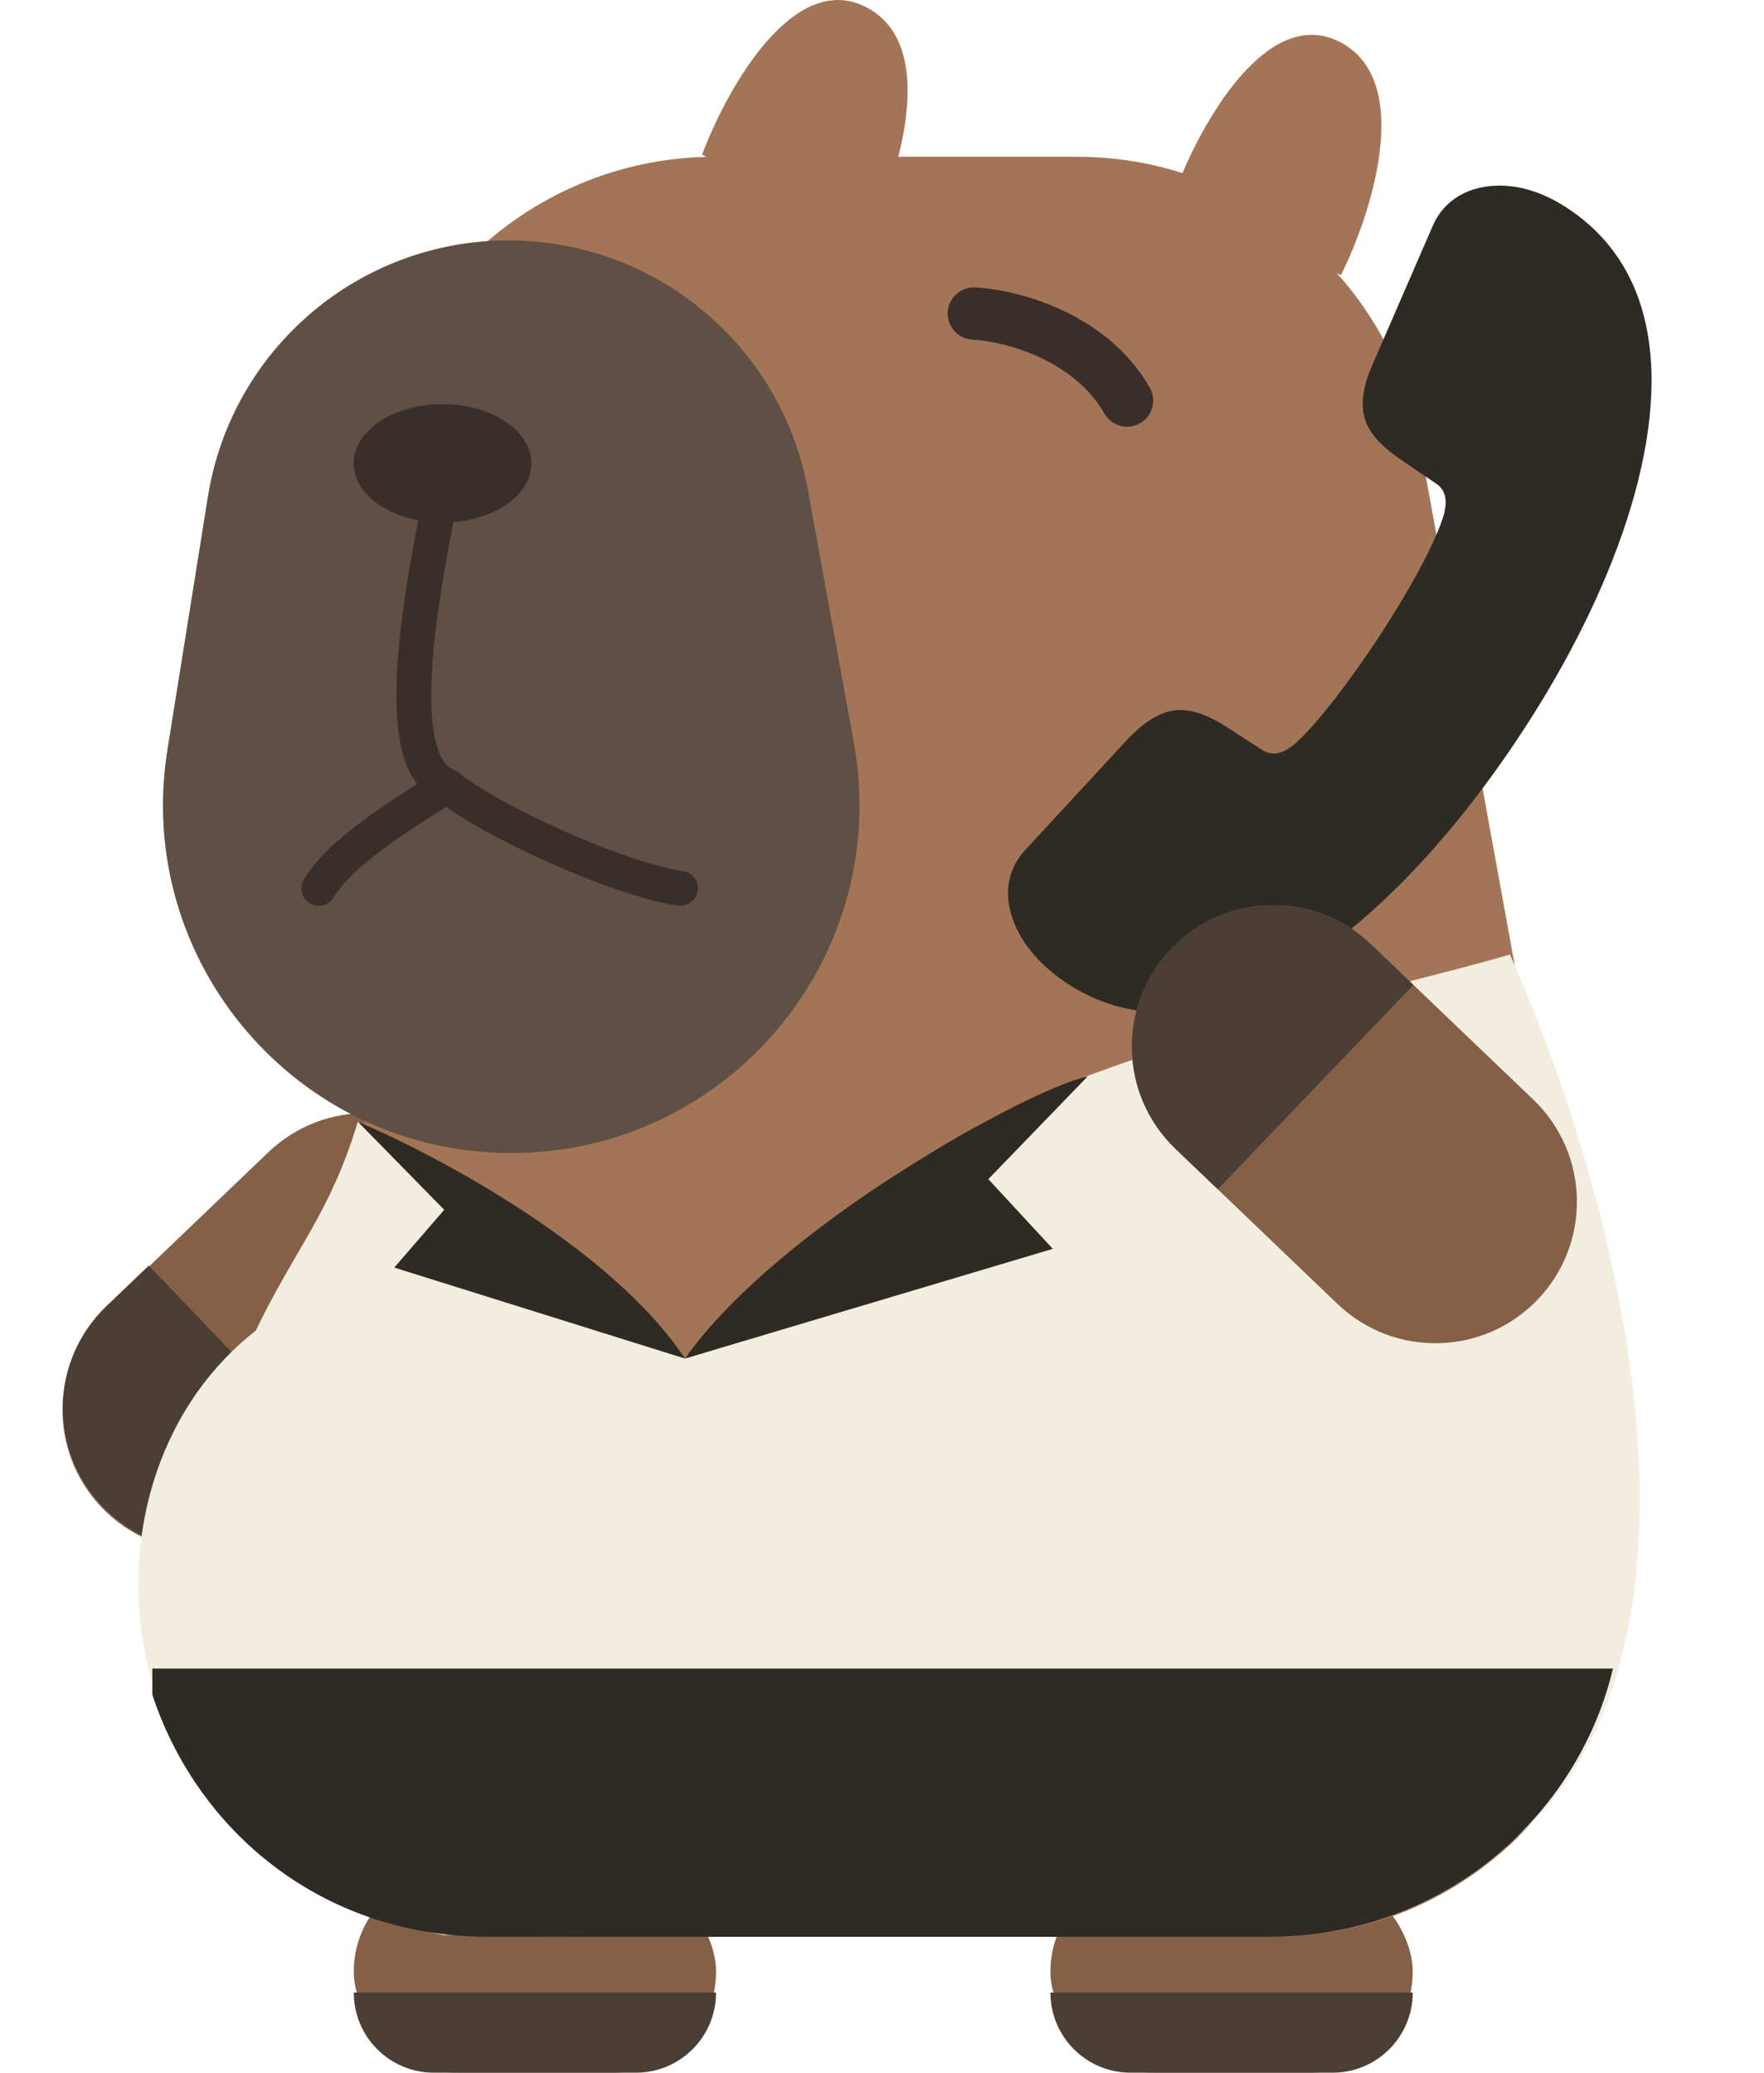 <svg width="40" height="47" viewBox="0 0 40 47" fill="none" xmlns="http://www.w3.org/2000/svg">
<path d="M10.618 26.23C9.393 24.95 7.362 24.905 6.082 26.131L2.407 29.649C1.127 30.874 1.082 32.905 2.307 34.185C3.532 35.465 5.563 35.509 6.843 34.284L10.519 30.765C11.799 29.54 11.843 27.51 10.618 26.23Z" fill="#846047"/>
<path d="M3.374 28.699L2.415 29.616C1.135 30.841 1.091 32.872 2.316 34.152C3.541 35.432 5.572 35.476 6.852 34.251L7.81 33.334L3.374 28.699Z" fill="#4B3E35"/>
<path d="M19.663 0.174C17.999 -0.715 16.475 2.026 15.92 3.507L19.663 5.451C20.356 4.062 21.326 1.063 19.663 0.174Z" fill="#A37556"/>
<rect x="23.819" y="42.419" width="8.215" height="4.582" rx="2.291" fill="#846047"/>
<path d="M23.819 45.184H32.035C32.035 46.188 31.221 47.001 30.218 47.001H25.636C24.633 47.001 23.819 46.188 23.819 45.184Z" fill="#4B3E35"/>
<rect x="8.022" y="42.419" width="8.215" height="4.582" rx="2.291" fill="#846047"/>
<path d="M8.022 45.184H16.237C16.237 46.188 15.424 47.001 14.42 47.001H9.839C8.835 47.001 8.022 46.188 8.022 45.184Z" fill="#4B3E35"/>
<path d="M8.312 11.454C8.312 7.092 11.849 3.555 16.212 3.555H24.422C28.239 3.555 31.51 6.285 32.193 10.041L36.661 34.608C37.542 39.456 33.817 43.92 28.889 43.92H11.384C4.508 43.92 0.915 35.743 5.566 30.678L6.232 29.953C7.57 28.496 8.312 26.589 8.312 24.611L8.312 11.454Z" fill="#A37556"/>
<path d="M4.714 11.263C5.25 7.914 8.139 5.451 11.53 5.451C14.865 5.451 17.724 7.836 18.32 11.117L19.361 16.837C20.243 21.685 16.52 26.147 11.593 26.147C6.735 26.147 3.029 21.801 3.796 17.004L4.714 11.263Z" fill="#604F44"/>
<path d="M10.145 10.491C9.795 12.355 8.622 17.261 10.145 17.82M10.145 17.82C11.023 18.564 14.018 19.948 15.431 20.144M10.145 17.82C8.139 19.038 7.547 19.631 7.231 20.144" stroke="#3A2E2B" stroke-width="0.79" stroke-linecap="round"/>
<ellipse cx="10.035" cy="10.507" rx="2.014" ry="1.343" fill="#3A2E2B"/>
<path d="M22.082 7.11C22.885 7.149 24.705 7.599 25.558 9.084" stroke="#3A2E2B" stroke-width="1.185" stroke-linecap="round"/>
<path d="M30.406 0.964C28.743 0.075 27.218 2.815 26.664 4.297L30.406 6.241C31.099 4.852 32.069 1.853 30.406 0.964Z" fill="#A37556"/>
<path d="M21.858 25.718C24.947 23.775 31.685 22.408 34.239 21.644C37.315 28.544 40.625 42.603 29.256 43.644L12.297 43.92C11.084 40.383 11.608 37.181 13.09 34.379C15.249 30.119 19.359 27.043 21.858 25.718Z" fill="#F3EDE0"/>
<path d="M10.065 43.88H19.844C21.053 32.411 11.149 26.792 8.114 25.436C7.482 27.529 6.708 28.283 5.799 30.175C1.257 33.73 2.431 42.464 10.065 43.88Z" fill="#F3EDE0"/>
<g clip-path="url(#clip0_4053_9800)">
<path d="M7.961 11.453C7.961 7.091 11.541 3.554 15.957 3.554H24.268C28.132 3.554 31.444 6.284 32.135 10.04L36.657 34.606C37.55 39.455 33.779 43.919 28.79 43.919H11.071C4.11 43.919 0.473 35.742 5.181 30.677L5.855 29.952C7.21 28.495 7.961 26.588 7.961 24.61L7.961 11.453Z" fill="#2E2A24"/>
</g>
<path d="M23.873 28.319L15.532 30.807C17.68 27.774 23.352 24.685 24.663 24.409L22.411 26.739L23.873 28.319Z" fill="#2E2A24"/>
<path d="M8.94 28.744L15.532 30.807C13.867 28.292 9.869 26.178 8.114 25.436L10.073 27.434L8.94 28.744Z" fill="#2E2A24"/>
<path d="M34.534 16.569C32.504 19.682 29.801 22.321 27.251 22.853C26.105 23.093 25.017 22.901 24.022 22.178C23.442 21.75 23.02 21.196 22.894 20.59C22.8 20.144 22.88 19.68 23.234 19.29L25.556 16.777C25.905 16.406 26.231 16.19 26.551 16.123C26.951 16.039 27.363 16.195 27.856 16.511L28.617 17.004C28.735 17.081 28.869 17.1 28.984 17.076C29.117 17.048 29.239 16.967 29.319 16.904C29.808 16.494 30.581 15.486 31.278 14.429C31.966 13.373 32.578 12.26 32.747 11.647C32.77 11.54 32.798 11.404 32.77 11.27C32.746 11.154 32.686 11.046 32.568 10.968L31.801 10.449C31.325 10.12 31.01 9.814 30.925 9.404C30.858 9.083 30.927 8.705 31.142 8.223L32.488 5.123C32.701 4.632 33.106 4.352 33.586 4.251C34.172 4.129 34.832 4.271 35.462 4.669C36.497 5.319 37.093 6.265 37.33 7.397C37.864 9.956 36.566 13.465 34.534 16.569Z" fill="#2E2A24"/>
<path d="M34.867 29.47C33.642 30.75 31.611 30.794 30.331 29.57L26.655 26.051C25.376 24.826 25.331 22.795 26.556 21.515C27.781 20.235 29.812 20.191 31.092 21.416L34.768 24.935C36.048 26.16 36.092 28.19 34.867 29.47Z" fill="#846047"/>
<path d="M27.614 26.968L26.655 26.051C25.376 24.826 25.331 22.795 26.556 21.515C27.781 20.235 29.812 20.191 31.092 21.416L32.05 22.334L27.614 26.968Z" fill="#4B3E35"/>
<defs>
<clipPath id="clip0_4053_9800">
<rect width="33.334" height="6.082" fill="white" transform="translate(3.454 37.837)"/>
</clipPath>
</defs>
</svg>
